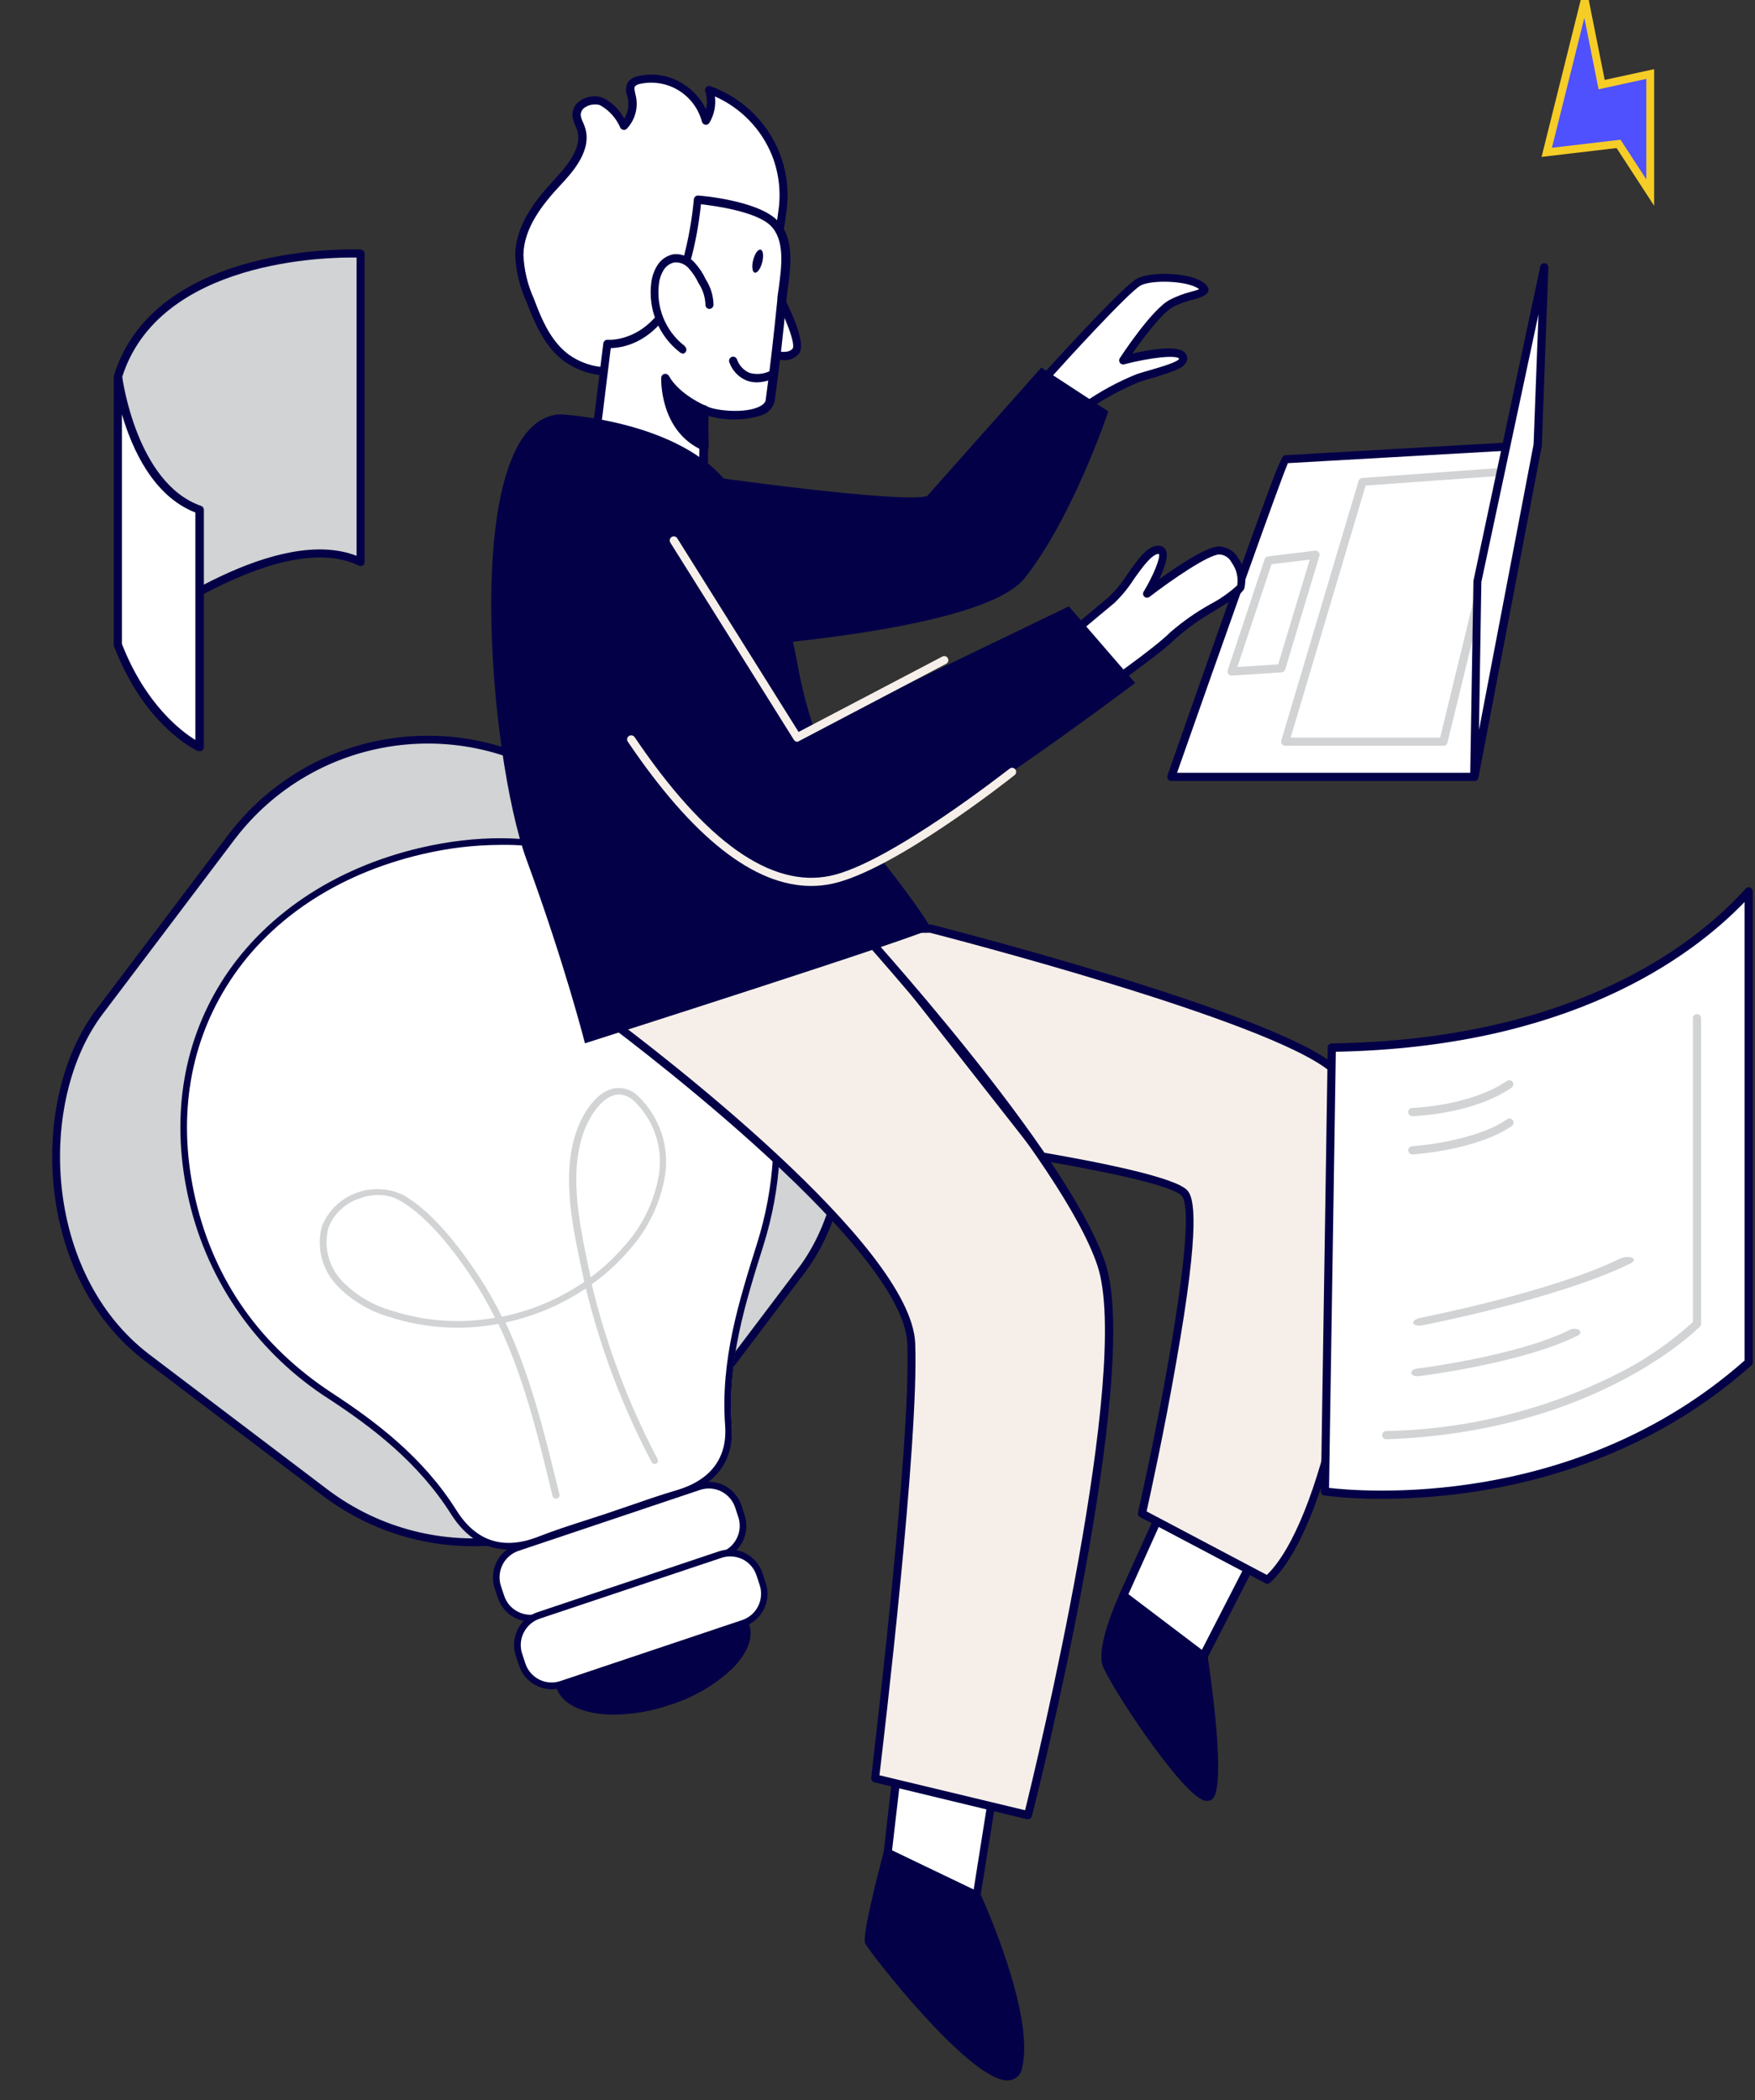 <svg width="224" height="268" viewBox="0 0 224 268" fill="none" xmlns="http://www.w3.org/2000/svg">
<rect x="0" y="0" width="224" height="268" fill="#333333" stroke="none"/>
<g clip-path="url(#clip0)">
<rect x="0.097" y="0.701" width="91.394" height="90.858" rx="31.5" transform="matrix(0.797 0.604 -0.603 0.798 48.833 81.135)" fill="#D1D3D4" stroke="#040047"/>
<path d="M46.023 32.367C46.023 32.367 20.249 31.082 15.04 48.134V82.269C15.04 82.269 35.074 66.45 46.023 71.727V32.367Z" fill="#D1D3D4"/>
<path d="M15.04 82.792C14.964 82.806 14.886 82.806 14.81 82.792C14.723 82.749 14.649 82.682 14.597 82.599C14.546 82.516 14.518 82.419 14.519 82.322V48.134C14.514 48.085 14.514 48.036 14.519 47.988C19.79 30.748 45.773 31.824 46.033 31.845C46.168 31.85 46.295 31.908 46.388 32.005C46.481 32.102 46.533 32.232 46.533 32.367V71.727C46.534 71.817 46.511 71.906 46.467 71.984C46.423 72.063 46.36 72.129 46.283 72.176C46.207 72.22 46.121 72.243 46.033 72.243C45.945 72.243 45.859 72.22 45.783 72.176C35.251 67.077 15.571 82.499 15.342 82.625C15.266 82.717 15.158 82.777 15.04 82.792ZM15.56 48.218V81.214C19.457 78.299 35.48 67.014 45.512 70.933V32.869C41.949 32.796 20.248 33.109 15.56 48.218Z" fill="#040047"/>
<path d="M77.831 193.482C74.949 194.433 72.025 195.274 69.211 196.378C64.518 198.222 60.71 196.948 58.16 192.871C54.164 186.56 48.613 182.16 42.433 178.125C33.362 172.18 27.131 163.788 24.666 153.188C19.65 131.843 32.096 113.743 54.088 108.681C86.536 101.232 106.334 130.765 97.442 158.794C95.037 166.379 92.784 173.734 93.379 181.795C93.71 186.279 91.262 189.159 86.884 190.45C83.841 191.376 80.849 192.471 77.831 193.482Z" fill="white"/>
<path d="M64.941 197.745C61.952 197.745 59.438 196.212 57.551 193.198C53.318 186.515 47.342 182.045 42.009 178.546C32.996 172.805 26.581 163.739 24.139 153.293C21.778 143.153 23.174 133.524 28.177 125.444C33.468 116.93 42.568 110.758 53.758 108.17C67.929 104.892 80.609 108.399 89.464 118.054C99.037 128.484 102.085 144.167 97.429 158.972C95.152 166.209 92.799 173.693 93.4 181.866C93.73 186.421 91.394 189.529 86.628 190.985C84.554 191.598 82.463 192.321 80.44 193.02L77.613 193.982L74.989 194.833C73.025 195.463 70.993 196.119 69.063 196.885C67.754 197.427 66.356 197.719 64.941 197.745ZM63.832 107.821C60.502 107.837 57.186 108.231 53.945 108.995C42.94 111.55 34.069 117.509 28.897 125.896C24.012 133.78 22.65 143.187 24.96 153.098C27.381 163.468 33.273 171.828 42.474 177.831C47.884 181.381 53.987 185.927 58.262 192.747C60.759 196.723 64.28 197.855 68.741 196.093C70.714 195.318 72.754 194.663 74.734 194.024L77.35 193.173L80.169 192.211C82.192 191.513 84.291 190.78 86.391 190.167C90.725 188.882 92.85 186.038 92.553 181.934C91.935 173.591 94.323 166.03 96.617 158.717C101.188 144.243 98.208 128.841 88.846 118.633C85.676 115.152 81.806 112.387 77.494 110.523C73.182 108.659 68.525 107.738 63.832 107.821Z" fill="#040047"/>
<path d="M89.222 189.833L66.021 197.601C63.945 198.296 62.824 200.547 63.517 202.628L63.92 203.839C64.613 205.921 66.857 207.045 68.933 206.35L92.134 198.582C94.21 197.888 95.331 195.637 94.638 193.555L94.235 192.344C93.542 190.263 91.298 189.138 89.222 189.833Z" fill="white"/>
<path d="M67.698 206.93C66.778 206.933 65.881 206.644 65.135 206.102C64.389 205.561 63.832 204.796 63.544 203.917L63.137 202.697C62.772 201.587 62.859 200.376 63.378 199.33C63.898 198.284 64.808 197.488 65.909 197.116L89.084 189.324C90.188 188.956 91.392 189.043 92.433 189.566C93.473 190.089 94.265 191.005 94.637 192.115L95.035 193.327C95.403 194.438 95.318 195.651 94.798 196.699C94.278 197.747 93.367 198.545 92.263 198.916L69.088 206.691C68.64 206.845 68.171 206.926 67.698 206.93ZM90.475 189.956C90.095 189.956 89.717 190.017 89.356 190.135L66.147 197.926C65.265 198.233 64.54 198.878 64.127 199.719C63.715 200.561 63.648 201.533 63.943 202.424L64.35 203.636C64.494 204.08 64.725 204.491 65.029 204.844C65.333 205.197 65.705 205.486 66.121 205.692C66.537 205.903 66.99 206.029 67.454 206.063C67.918 206.096 68.384 206.037 68.825 205.889L92 198.097C92.441 197.949 92.848 197.714 93.198 197.408C93.549 197.101 93.835 196.728 94.042 196.309C94.249 195.891 94.373 195.435 94.405 194.969C94.437 194.503 94.377 194.034 94.23 193.591L93.831 192.379C93.594 191.673 93.142 191.059 92.54 190.624C91.938 190.189 91.216 189.956 90.475 189.956Z" fill="#040047"/>
<path d="M92.142 198.59L68.941 206.358C66.865 207.053 65.744 209.304 66.437 211.386L66.84 212.596C67.533 214.678 69.777 215.802 71.853 215.107L95.054 207.34C97.129 206.645 98.25 204.394 97.557 202.312L97.154 201.101C96.462 199.02 94.217 197.896 92.142 198.59Z" fill="white"/>
<path d="M70.403 215.575C69.484 215.57 68.589 215.277 67.844 214.736C67.099 214.195 66.54 213.434 66.247 212.559L65.848 211.349C65.657 210.795 65.58 210.207 65.621 209.621C65.662 209.036 65.82 208.464 66.086 207.942C66.338 207.419 66.693 206.954 67.131 206.574C67.569 206.195 68.079 205.909 68.63 205.735L91.822 197.957C92.924 197.6 94.122 197.696 95.154 198.225C96.186 198.753 96.967 199.671 97.327 200.777L97.725 201.995C97.91 202.543 97.985 203.123 97.946 203.7C97.907 204.277 97.754 204.841 97.497 205.359C97.24 205.877 96.884 206.339 96.448 206.717C96.013 207.096 95.507 207.385 94.96 207.567L71.769 215.345C71.328 215.493 70.868 215.571 70.403 215.575ZM93.204 198.622C92.82 198.621 92.439 198.684 92.076 198.809L68.885 206.57C67.995 206.872 67.26 207.515 66.841 208.359C66.63 208.775 66.506 209.229 66.474 209.695C66.442 210.16 66.503 210.627 66.654 211.068L67.053 212.278C67.198 212.722 67.43 213.133 67.734 213.486C68.039 213.84 68.41 214.13 68.826 214.339C69.242 214.548 69.696 214.672 70.16 214.704C70.624 214.737 71.09 214.676 71.531 214.527L94.723 206.749C95.164 206.602 95.572 206.369 95.923 206.062C96.274 205.756 96.562 205.384 96.769 204.966C96.977 204.548 97.1 204.093 97.131 203.627C97.163 203.161 97.102 202.693 96.954 202.251L96.555 201.041C96.409 200.598 96.177 200.189 95.873 199.837C95.568 199.484 95.198 199.196 94.782 198.988C94.291 198.746 93.751 198.621 93.204 198.622Z" fill="#040047"/>
<path d="M95.633 207.47C96.74 210.663 92.201 214.975 85.595 217.107C78.988 219.238 72.647 218.374 71.54 215.189L95.633 207.47Z" fill="#040047"/>
<path d="M78.381 218.816C77.669 218.821 76.959 218.773 76.255 218.673C73.468 218.278 71.605 217.108 71.02 215.375C70.987 215.268 70.997 215.152 71.048 215.052C71.098 214.952 71.185 214.874 71.291 214.836L95.076 206.951C95.181 206.916 95.296 206.924 95.396 206.973C95.496 207.022 95.573 207.108 95.609 207.212C96.194 208.954 95.423 210.999 93.432 212.976C91.152 215.097 88.419 216.676 85.436 217.596C83.165 218.374 80.783 218.786 78.381 218.816ZM71.994 215.493C72.612 216.704 74.146 217.529 76.373 217.84C79.346 218.089 82.338 217.734 85.167 216.797C87.996 215.859 90.604 214.359 92.831 212.387C94.415 210.805 95.143 209.232 94.906 207.894L71.994 215.493Z" fill="#040047"/>
<path d="M70.954 191.261C70.858 191.259 70.766 191.227 70.691 191.169C70.615 191.111 70.561 191.031 70.535 190.94L70.322 190.094C68.615 182.963 66.789 175.638 63.614 168.947C59.019 169.815 54.276 169.525 49.824 168.101C47.22 167.379 44.861 165.973 42.997 164.033C42.054 163.038 41.384 161.821 41.051 160.497C40.718 159.173 40.733 157.787 41.094 156.47C41.483 155.513 42.067 154.646 42.809 153.921C43.55 153.196 44.434 152.63 45.405 152.258C46.376 151.885 47.414 151.714 48.454 151.755C49.495 151.795 50.516 152.047 51.454 152.495C54.526 154.254 57.811 157.807 61.233 163.051C62.277 164.653 63.221 166.317 64.058 168.034C67.831 167.273 71.408 165.759 74.572 163.584C74.504 163.28 74.435 162.984 74.376 162.679L74.222 161.935C72.993 156.166 71.474 148.985 73.992 143.326C74.393 142.412 75.903 139.409 78.318 138.91C78.895 138.803 79.489 138.842 80.047 139.022C80.605 139.202 81.108 139.519 81.51 139.942C82.837 141.235 83.834 142.822 84.42 144.572C85.006 146.322 85.164 148.186 84.881 150.008C84.287 153.609 82.658 156.963 80.187 159.668C78.806 161.253 77.242 162.673 75.528 163.897C77.387 171.649 80.211 179.141 83.933 186.203C83.96 186.253 83.976 186.307 83.981 186.363C83.986 186.419 83.979 186.476 83.962 186.529C83.944 186.583 83.916 186.633 83.879 186.675C83.842 186.718 83.796 186.753 83.746 186.778C83.644 186.826 83.529 186.833 83.422 186.799C83.316 186.764 83.227 186.69 83.174 186.592C79.473 179.569 76.653 172.124 74.777 164.422C71.67 166.509 68.188 167.985 64.519 168.769C67.668 175.46 69.46 182.752 71.192 189.857L71.414 190.703C71.44 190.812 71.421 190.926 71.362 191.021C71.303 191.116 71.208 191.184 71.099 191.21L70.954 191.261ZM48.305 152.503C47.428 152.509 46.56 152.675 45.745 152.994C44.873 153.293 44.079 153.778 43.419 154.416C42.758 155.053 42.247 155.827 41.922 156.682C41.608 157.861 41.6 159.1 41.899 160.283C42.197 161.466 42.792 162.555 43.628 163.449C45.381 165.269 47.594 166.59 50.037 167.272C54.276 168.64 58.791 168.948 63.179 168.169C62.381 166.557 61.489 164.992 60.508 163.483C57.163 158.357 53.971 154.897 51.019 153.197C50.19 152.737 49.255 152.498 48.305 152.503ZM79.026 139.672C78.869 139.673 78.712 139.688 78.557 139.714C76.961 140.052 75.587 141.964 74.836 143.647C72.438 149.035 73.923 156.064 75.118 161.723L75.28 162.459C75.28 162.645 75.357 162.823 75.391 163.009C76.938 161.866 78.352 160.555 79.607 159.101C81.971 156.522 83.532 153.32 84.104 149.881C84.365 148.198 84.22 146.478 83.682 144.86C83.143 143.243 82.227 141.775 81.006 140.577C80.486 140.037 79.778 139.714 79.026 139.672Z" fill="#D1D3D4"/>
<path d="M164.038 58.604C163.726 58.604 149.453 99.144 149.453 99.144H188.166L196.271 56.765L164.038 58.604Z" fill="white"/>
<path d="M188.166 99.666H149.495C149.413 99.666 149.332 99.646 149.26 99.608C149.187 99.57 149.125 99.514 149.078 99.447C149.028 99.379 148.995 99.299 148.982 99.216C148.97 99.132 148.977 99.046 149.005 98.966C163.184 58.562 163.517 58.092 164.017 58.092L196.251 56.253C196.329 56.249 196.407 56.263 196.479 56.294C196.551 56.325 196.616 56.371 196.667 56.43C196.718 56.491 196.755 56.561 196.776 56.636C196.798 56.712 196.803 56.791 196.792 56.869L188.687 99.238C188.667 99.361 188.603 99.472 188.507 99.55C188.411 99.629 188.29 99.671 188.166 99.666ZM150.234 98.621H187.739L195.636 57.329L164.382 59.105C163.288 61.634 155.537 83.523 150.234 98.621Z" fill="#040047"/>
<path d="M157.204 86.219C157.124 86.22 157.045 86.203 156.972 86.169C156.9 86.134 156.837 86.084 156.787 86.02C156.735 85.951 156.701 85.871 156.686 85.785C156.672 85.7 156.678 85.612 156.704 85.529L161.413 71.361C161.441 71.266 161.497 71.182 161.573 71.119C161.649 71.055 161.742 71.016 161.84 71.006L167.841 70.275C167.926 70.262 168.013 70.272 168.093 70.303C168.174 70.334 168.244 70.386 168.299 70.452C168.356 70.519 168.396 70.599 168.414 70.684C168.432 70.77 168.428 70.859 168.403 70.943L164.038 85.435C164.008 85.538 163.946 85.628 163.862 85.694C163.778 85.759 163.676 85.797 163.569 85.801L157.235 86.219H157.204ZM162.298 71.999L157.933 85.122L163.142 84.788L167.174 71.413L162.298 71.999Z" fill="#D1D3D4"/>
<path d="M184.218 95.173H164.038C163.957 95.175 163.877 95.157 163.804 95.12C163.731 95.084 163.669 95.03 163.621 94.964C163.571 94.9 163.536 94.825 163.522 94.745C163.507 94.665 163.513 94.582 163.538 94.504L173.404 61.362C173.437 61.261 173.499 61.172 173.583 61.107C173.666 61.042 173.767 61.003 173.873 60.996L192.625 59.638C192.706 59.633 192.787 59.647 192.861 59.68C192.936 59.713 193.001 59.763 193.052 59.826C193.108 59.887 193.147 59.961 193.167 60.041C193.187 60.121 193.187 60.205 193.167 60.285L184.749 94.766C184.721 94.884 184.652 94.99 184.555 95.064C184.459 95.138 184.34 95.177 184.218 95.173ZM164.736 94.128H183.812L191.958 60.693L174.3 61.968L164.736 94.128Z" fill="#D1D3D4"/>
<path d="M135.388 82.123C135.388 82.123 139.868 78.351 141.941 76.638C144.015 74.924 146.015 70.222 147.89 70.243C149.765 70.264 146.411 75.854 146.411 75.854C146.411 75.854 153.38 70.494 155.547 70.337C157.714 70.18 158.933 73.848 158.391 74.987C157.85 76.126 151.943 78.905 149.755 81.099C147.567 83.293 140.379 88.204 140.379 88.204" fill="white"/>
<path d="M140.42 88.674C140.307 88.676 140.196 88.641 140.105 88.574C140.013 88.507 139.946 88.413 139.913 88.304C139.88 88.195 139.883 88.079 139.922 87.972C139.961 87.865 140.034 87.775 140.129 87.713C140.202 87.713 147.265 82.813 149.39 80.671C150.967 79.309 152.678 78.112 154.495 77.097C155.733 76.451 156.882 75.647 157.912 74.704C157.992 74.197 157.97 73.68 157.849 73.181C157.727 72.682 157.508 72.213 157.204 71.8C157.057 71.494 156.828 71.234 156.543 71.05C156.258 70.865 155.928 70.763 155.589 70.755C154.11 70.859 149.484 74.046 146.734 76.157C146.64 76.235 146.522 76.278 146.4 76.278C146.279 76.278 146.161 76.235 146.067 76.157C145.976 76.076 145.916 75.966 145.899 75.845C145.882 75.724 145.908 75.602 145.973 75.499C147.234 73.409 148.161 71.1 147.911 70.682C147.036 70.682 145.827 72.364 144.786 73.816C144.065 74.961 143.208 76.014 142.233 76.951C140.15 78.665 135.691 82.436 135.691 82.436L135.013 81.642C135.013 81.642 139.504 77.86 141.566 76.146C142.467 75.272 143.261 74.294 143.931 73.231C145.223 71.382 146.452 69.637 147.838 69.637C148.027 69.631 148.214 69.676 148.379 69.768C148.544 69.86 148.681 69.995 148.776 70.159C149.192 70.933 148.63 72.51 147.953 73.921C150.234 72.28 153.87 69.835 155.464 69.741C155.98 69.731 156.49 69.861 156.939 70.116C157.388 70.372 157.76 70.744 158.017 71.194C158.428 71.752 158.712 72.394 158.849 73.075C158.986 73.756 158.972 74.458 158.808 75.133C158.485 75.802 157.214 76.606 154.995 77.964C153.268 78.951 151.642 80.106 150.14 81.412C147.942 83.617 141.025 88.382 140.764 88.58C140.665 88.654 140.543 88.687 140.42 88.674Z" fill="#040047"/>
<path d="M138.253 52.083C140.443 50.542 142.798 49.252 145.275 48.238C148.119 47.298 151.724 46.66 150.911 45.449C150.099 44.236 143.348 45.992 143.348 45.992C143.348 45.992 147.286 39.942 149.494 38.74C151.703 37.539 154.87 37.633 153.307 36.484C151.745 35.334 147.057 35.157 145.379 36.003C143.702 36.849 134.263 47.256 133.784 47.81C133.305 48.364 138.253 52.083 138.253 52.083Z" fill="white"/>
<path d="M138.253 52.606C138.141 52.606 138.031 52.57 137.941 52.501C135.857 50.934 133.326 48.865 133.232 47.987C133.22 47.894 133.228 47.8 133.255 47.71C133.281 47.62 133.327 47.536 133.388 47.465C133.482 47.361 143.317 36.473 145.14 35.543C146.963 34.613 151.839 34.76 153.62 36.066C153.818 36.212 154.339 36.599 154.235 37.111C154.131 37.623 153.38 37.946 152.255 38.249C151.382 38.453 150.536 38.758 149.734 39.158C148.328 39.921 145.942 43.098 144.525 45.114C146.952 44.571 150.568 43.975 151.328 45.114C151.43 45.252 151.497 45.412 151.522 45.582C151.547 45.751 151.531 45.924 151.474 46.086C151.161 46.964 149.755 47.413 147.307 48.176C146.682 48.353 146.036 48.541 145.421 48.74C142.999 49.746 140.693 51.014 138.545 52.522C138.458 52.577 138.357 52.606 138.253 52.606ZM134.336 47.977C135.528 49.265 136.847 50.427 138.274 51.446C140.404 49.952 142.697 48.708 145.108 47.737C145.734 47.538 146.39 47.34 147.036 47.162C148.276 46.796 150.359 46.19 150.505 45.772C150.099 45.271 146.827 45.626 143.483 46.493C143.382 46.52 143.275 46.515 143.177 46.479C143.078 46.444 142.993 46.38 142.931 46.295C142.872 46.207 142.84 46.103 142.84 45.997C142.84 45.891 142.872 45.787 142.931 45.699C143.098 45.449 146.963 39.524 149.265 38.281C150.136 37.83 151.055 37.479 152.005 37.236C152.359 37.142 152.818 37.017 153.047 36.912L152.995 36.86C151.557 35.815 147.057 35.679 145.609 36.421C144.16 37.163 135.764 46.368 134.336 47.977Z" fill="#040047"/>
<path d="M89.935 60.735C89.935 60.735 114.594 64.256 118.324 63.316L132.909 46.911L141.462 52.501C141.462 52.501 136.962 65.98 130.794 73.764C124.627 81.548 84.278 83.23 84.278 83.23L89.935 60.735Z" fill="#040047"/>
<path d="M143.379 203.608C143.379 203.608 140.535 209.773 141.181 212.228C141.827 214.684 152.839 230.983 154.433 229.144C156.027 227.305 153.62 211.382 153.62 211.382L143.379 203.608Z" fill="#040047"/>
<path d="M154.099 229.813H153.807C150.755 229.092 141.202 214.38 140.681 212.395C140.014 209.825 142.608 204.036 142.91 203.42C142.943 203.35 142.991 203.289 143.051 203.24C143.11 203.191 143.18 203.156 143.254 203.138C143.329 203.118 143.407 203.115 143.482 203.129C143.558 203.144 143.63 203.175 143.692 203.221L153.933 210.953C153.986 210.993 154.032 211.042 154.066 211.1C154.1 211.157 154.122 211.221 154.13 211.288C154.537 213.994 156.485 227.598 154.818 229.52C154.727 229.619 154.615 229.696 154.491 229.747C154.367 229.797 154.233 229.82 154.099 229.813ZM143.587 204.371C142.723 206.377 141.243 210.379 141.681 212.061C142.41 214.83 152.339 228.726 154.078 228.726C154.995 227.681 154.078 218.111 153.12 211.58L143.587 204.371Z" fill="#040047"/>
<path d="M149.182 190.809L143.379 203.608L153.62 211.34L161.298 196.367L149.182 190.809Z" fill="white"/>
<path d="M153.62 211.862C153.508 211.86 153.399 211.823 153.307 211.758L143.067 204.026C142.971 203.954 142.903 203.852 142.873 203.736C142.843 203.621 142.852 203.498 142.9 203.389L148.703 190.589C148.765 190.464 148.873 190.366 149.005 190.318C149.132 190.265 149.274 190.265 149.401 190.318L161.517 195.876C161.581 195.905 161.64 195.947 161.688 195.999C161.736 196.051 161.774 196.112 161.798 196.179C161.85 196.31 161.85 196.456 161.798 196.587L154.12 211.559C154.087 211.63 154.037 211.691 153.976 211.738C153.914 211.785 153.842 211.817 153.766 211.831L153.62 211.862ZM144.025 203.441L153.401 210.546L160.558 196.608L149.411 191.498L144.025 203.441Z" fill="#040047"/>
<path d="M118.782 118.515C118.782 118.515 161.611 129.413 170.018 136.278C178.425 143.142 171.966 192.512 161.777 201.602L145.754 193.149C145.754 193.149 154.297 155.325 151.161 152.212C148.026 149.098 112.688 144.532 112.688 144.532L89.58 118.609L118.782 118.515Z" fill="#F6EFE9"/>
<path d="M161.777 202.124C161.693 202.125 161.611 202.103 161.538 202.062L145.515 193.609C145.413 193.556 145.331 193.472 145.282 193.368C145.233 193.264 145.22 193.147 145.244 193.034C148.525 178.521 152.932 154.699 150.797 152.578C148.317 150.122 122.397 146.308 112.625 145.044C112.5 145.032 112.384 144.972 112.302 144.877L89.195 118.954C89.127 118.881 89.082 118.79 89.066 118.691C89.049 118.593 89.061 118.492 89.101 118.4C89.143 118.308 89.21 118.229 89.295 118.173C89.38 118.118 89.479 118.088 89.58 118.087L118.751 117.993H118.886C120.636 118.442 161.923 129.006 170.33 135.86C173.456 138.399 174.248 145.755 174.373 151.48C174.758 169.055 169.372 195.49 162.1 201.978C162.015 202.067 161.9 202.119 161.777 202.124ZM146.348 192.878L161.694 200.986C168.632 194.267 173.727 168.658 173.352 151.533C173.185 143.749 171.883 138.472 169.695 136.685C161.621 130.092 120.595 119.529 118.72 119.038L90.737 119.142L112.948 144.052C117.386 144.626 148.369 148.753 151.495 151.857C152.411 152.766 153.276 156.036 150.109 173.945C148.619 182.565 146.765 190.986 146.348 192.878Z" fill="#040047"/>
<path d="M114.646 224.651L113.302 236.448L124.658 241.902L127.242 225.623L114.646 224.651Z" fill="white"/>
<path d="M124.658 242.425C124.582 242.439 124.504 242.439 124.429 242.425L113.073 236.97C112.976 236.922 112.896 236.845 112.844 236.75C112.792 236.655 112.77 236.546 112.781 236.438L114.125 224.641C114.13 224.573 114.149 224.507 114.181 224.447C114.212 224.386 114.255 224.333 114.308 224.29C114.361 224.247 114.421 224.215 114.487 224.196C114.552 224.178 114.62 224.173 114.688 224.181L127.283 225.153C127.355 225.158 127.424 225.178 127.487 225.213C127.55 225.247 127.605 225.294 127.648 225.352C127.695 225.407 127.729 225.473 127.747 225.543C127.765 225.614 127.767 225.688 127.752 225.759L125.137 241.986C125.125 242.066 125.095 242.142 125.048 242.207C125 242.273 124.938 242.326 124.866 242.362C124.802 242.398 124.731 242.42 124.658 242.425ZM113.854 236.155L124.272 241.15L126.658 226.114L115.125 225.226L113.854 236.155Z" fill="#040047"/>
<path d="M76.881 129.559C76.881 129.559 115.771 158.105 116.292 171.448C116.813 184.79 111.677 226.95 111.677 226.95L131.221 231.642C131.221 231.642 145.338 175.617 140.597 161.333C135.857 147.05 108.468 117.251 108.468 117.251L76.881 129.559Z" fill="#F6EFE9"/>
<path d="M131.221 232.164H131.096L111.594 227.452C111.469 227.424 111.36 227.351 111.287 227.246C111.214 227.142 111.182 227.014 111.198 226.887C111.198 226.469 116.323 184.602 115.803 171.458C115.303 158.523 76.985 130.259 76.6 129.977C76.526 129.92 76.469 129.844 76.433 129.758C76.396 129.673 76.382 129.579 76.391 129.486C76.406 129.394 76.445 129.306 76.503 129.233C76.561 129.16 76.638 129.103 76.725 129.068L108.302 116.77C108.398 116.73 108.505 116.72 108.608 116.742C108.71 116.765 108.804 116.818 108.875 116.896C109.989 118.118 136.326 146.946 141.077 161.166C145.827 175.386 132.336 229.479 131.7 231.767C131.674 231.876 131.613 231.973 131.526 232.045C131.44 232.116 131.333 232.158 131.221 232.164ZM112.25 226.553L130.836 231.014C132.221 225.424 144.504 174.77 140.066 161.5C135.628 148.231 111.021 120.835 108.312 117.867L77.944 129.695C83.548 133.874 116.323 158.867 116.813 171.426C117.303 183.986 112.802 221.914 112.25 226.553Z" fill="#040047"/>
<path d="M76.547 47.329C75.02 47.136 73.564 46.569 72.307 45.678C69.942 43.944 68.724 41.071 67.671 38.364C66.843 36.528 66.376 34.548 66.296 32.534C66.369 28.982 68.724 25.92 71.141 23.329C72.953 21.386 75.016 18.909 74.151 16.391C73.892 15.869 73.706 15.314 73.599 14.74C73.537 13.309 75.454 12.473 76.787 13.016C78.059 13.715 79.063 14.818 79.642 16.151C80.103 15.666 80.439 15.076 80.621 14.431C80.802 13.787 80.824 13.107 80.683 12.452C80.569 11.919 80.35 11.345 80.621 10.885C80.857 10.57 81.203 10.358 81.59 10.289C83.412 9.884 85.32 10.202 86.914 11.176C88.508 12.149 89.665 13.704 90.143 15.513C90.489 14.923 90.705 14.265 90.777 13.584C90.849 12.903 90.775 12.214 90.56 11.564C93.709 12.656 96.374 14.825 98.088 17.691C99.802 20.557 100.457 23.936 99.936 27.237C99.608 29.668 98.975 32.049 98.05 34.321C97.598 35.087 96.987 35.746 96.258 36.254C91.404 40.318 89.216 45.448 82.653 46.943C80.656 47.433 78.589 47.564 76.547 47.329Z" fill="white"/>
<path d="M78.433 47.977C77.778 47.979 77.124 47.937 76.475 47.852C74.862 47.649 73.326 47.046 72.005 46.096C69.557 44.299 68.286 41.363 67.192 38.511C66.322 36.616 65.834 34.567 65.755 32.482C65.838 28.7 68.317 25.534 70.745 22.932C72.672 20.842 74.37 18.638 73.641 16.527C73.579 16.36 73.516 16.203 73.443 16.047C73.233 15.632 73.102 15.182 73.058 14.72C73.049 14.351 73.134 13.987 73.305 13.662C73.477 13.336 73.729 13.06 74.037 12.86C74.457 12.567 74.942 12.38 75.45 12.314C75.957 12.249 76.473 12.307 76.954 12.484C78.125 13.057 79.079 13.995 79.673 15.158C80.154 14.363 80.315 13.414 80.121 12.505L80.058 12.275C79.951 11.998 79.9 11.704 79.909 11.407C79.918 11.111 79.987 10.82 80.111 10.551C80.416 10.115 80.88 9.819 81.402 9.725C82.368 9.491 83.371 9.453 84.352 9.615C85.333 9.776 86.271 10.134 87.112 10.665C88.413 11.442 89.457 12.587 90.112 13.957C90.292 13.196 90.256 12.399 90.008 11.658C89.977 11.565 89.972 11.466 89.995 11.371C90.018 11.276 90.067 11.189 90.136 11.12C90.206 11.052 90.293 11.004 90.388 10.983C90.483 10.962 90.582 10.967 90.674 11C92.659 11.71 94.471 12.834 95.991 14.298C97.51 15.762 98.702 17.534 99.488 19.494C100.459 21.948 100.754 24.619 100.342 27.226C100.052 29.733 99.439 32.191 98.519 34.54C98.067 35.33 97.453 36.014 96.717 36.547L96.592 36.651C95.155 37.906 93.805 39.257 92.55 40.695C89.893 43.62 87.341 46.389 82.767 47.444C81.346 47.779 79.893 47.958 78.433 47.977ZM75.902 13.33C75.46 13.329 75.029 13.46 74.662 13.706C74.496 13.808 74.359 13.951 74.265 14.121C74.17 14.291 74.12 14.483 74.12 14.678C74.163 15.01 74.265 15.332 74.422 15.629C74.495 15.817 74.579 15.994 74.641 16.182C75.683 19.181 72.974 22.086 71.516 23.643C69.224 26.098 66.88 29.076 66.807 32.503C66.885 34.45 67.341 36.363 68.151 38.135C69.192 40.956 70.391 43.631 72.61 45.261C73.794 46.104 75.169 46.639 76.61 46.817C78.593 47.046 80.601 46.915 82.538 46.431C86.841 45.449 89.247 42.805 91.789 39.995C93.082 38.508 94.474 37.111 95.956 35.815L96.081 35.711C96.697 35.269 97.218 34.708 97.613 34.06C98.465 31.797 99.042 29.44 99.332 27.038C99.712 24.614 99.438 22.132 98.54 19.85C97.183 16.477 94.566 13.77 91.247 12.306C91.399 13.479 91.149 14.669 90.539 15.681C90.484 15.768 90.405 15.837 90.312 15.88C90.218 15.922 90.114 15.935 90.013 15.919C89.912 15.902 89.818 15.855 89.743 15.785C89.668 15.715 89.615 15.624 89.591 15.524C89.144 13.855 88.072 12.424 86.6 11.527C85.127 10.63 83.366 10.336 81.684 10.707C81.43 10.738 81.197 10.86 81.027 11.052C80.902 11.261 81.027 11.606 81.09 11.982L81.152 12.233C81.319 12.969 81.303 13.736 81.105 14.465C80.907 15.194 80.533 15.862 80.017 16.412C79.964 16.474 79.895 16.521 79.819 16.549C79.742 16.576 79.659 16.583 79.579 16.569C79.498 16.562 79.42 16.535 79.351 16.492C79.282 16.448 79.225 16.389 79.183 16.318C78.663 15.091 77.751 14.073 76.589 13.424C76.368 13.35 76.135 13.318 75.902 13.33Z" fill="#040047"/>
<path d="M98.915 36.892C98.915 36.892 102.551 43.61 101.572 44.853C100.592 46.097 97.79 44.968 97.79 44.968" fill="white"/>
<path d="M100.03 45.961C99.195 45.931 98.371 45.762 97.592 45.459C97.465 45.406 97.365 45.305 97.312 45.178C97.259 45.05 97.259 44.907 97.311 44.78C97.335 44.717 97.371 44.658 97.418 44.609C97.465 44.56 97.521 44.521 97.583 44.494C97.645 44.466 97.712 44.452 97.779 44.451C97.847 44.45 97.915 44.462 97.977 44.487C98.613 44.738 100.561 45.292 101.165 44.487C101.572 43.965 100.311 40.517 98.457 37.1C98.422 37.04 98.4 36.974 98.392 36.905C98.384 36.837 98.39 36.767 98.409 36.7C98.429 36.634 98.461 36.572 98.505 36.519C98.549 36.465 98.604 36.422 98.665 36.39C98.787 36.326 98.929 36.312 99.061 36.351C99.194 36.39 99.305 36.479 99.373 36.599C100.509 38.688 103.061 43.767 101.978 45.135C101.739 45.414 101.439 45.634 101.101 45.777C100.762 45.921 100.396 45.983 100.03 45.961Z" fill="#040047"/>
<path d="M98.738 28.418C101.217 30.831 100.051 35.376 99.78 38.375C99.384 42.596 98.891 46.804 98.3 50.997C97.925 53.661 91.008 53.087 89.862 52.219L89.716 61.121C89.716 61.121 87.632 65.865 82.319 62.804C77.006 59.742 75.995 56.002 75.995 56.002L77.506 43.84C77.506 43.84 82.059 44.268 85.226 39.044C88.393 33.819 89.007 25.461 89.007 25.461C89.007 25.461 96.321 26.056 98.738 28.418Z" fill="white"/>
<path d="M85.684 64.36C84.407 64.31 83.165 63.928 82.079 63.253C76.61 60.118 75.537 56.336 75.495 56.179C75.48 56.114 75.48 56.046 75.495 55.98L77.006 43.808C77.026 43.676 77.096 43.557 77.2 43.473C77.304 43.39 77.436 43.349 77.568 43.359C77.746 43.359 81.861 43.672 84.861 38.814C87.924 33.767 88.549 25.523 88.559 25.439C88.565 25.371 88.584 25.304 88.615 25.242C88.646 25.181 88.689 25.126 88.741 25.082C88.793 25.037 88.854 25.003 88.919 24.982C88.985 24.961 89.054 24.953 89.122 24.959C89.424 24.959 96.644 25.575 99.175 28.093C101.426 30.277 100.936 33.924 100.551 36.86C100.478 37.424 100.405 37.978 100.353 38.479C99.967 42.659 99.467 46.943 98.884 51.122C98.797 51.566 98.59 51.978 98.285 52.312C97.98 52.646 97.588 52.889 97.154 53.013C94.968 53.686 92.633 53.708 90.435 53.076L90.331 61.184C90.34 61.25 90.34 61.317 90.331 61.382C89.723 62.671 88.639 63.671 87.309 64.172C86.782 64.325 86.233 64.389 85.684 64.36ZM76.527 56.001C76.725 56.566 77.975 59.711 82.6 62.354C83.213 62.779 83.909 63.068 84.642 63.203C85.374 63.338 86.127 63.316 86.851 63.138C87.868 62.756 88.71 62.012 89.216 61.048L89.33 52.261C89.334 52.164 89.364 52.07 89.418 51.989C89.471 51.908 89.545 51.843 89.632 51.801C89.714 51.75 89.808 51.723 89.903 51.723C89.999 51.723 90.093 51.75 90.174 51.801C90.799 52.303 94.612 52.846 96.696 51.989C97.352 51.728 97.738 51.362 97.738 50.944C98.321 46.765 98.779 42.586 99.207 38.343C99.207 37.831 99.332 37.299 99.405 36.693C99.759 33.986 100.207 30.632 98.363 28.804C96.519 26.975 91.143 26.254 89.466 26.066C89.278 28.02 88.424 34.812 85.663 39.378C82.903 43.944 79.287 44.383 77.954 44.425L76.527 56.001Z" fill="#040047"/>
<path d="M98.457 47.841C98.457 47.841 95.029 49.576 93.581 46.044L98.457 47.841Z" fill="white"/>
<path d="M96.592 48.792C96.147 48.795 95.706 48.717 95.29 48.562C94.782 48.352 94.324 48.036 93.945 47.637C93.566 47.237 93.276 46.762 93.091 46.243C93.04 46.113 93.041 45.967 93.096 45.838C93.151 45.709 93.254 45.607 93.383 45.553C93.447 45.528 93.515 45.515 93.583 45.516C93.652 45.517 93.719 45.532 93.782 45.559C93.845 45.586 93.902 45.625 93.95 45.675C93.997 45.724 94.035 45.782 94.06 45.846C94.19 46.231 94.399 46.584 94.674 46.883C94.948 47.181 95.282 47.419 95.654 47.58C96.508 47.83 97.424 47.755 98.228 47.371C98.289 47.341 98.356 47.323 98.424 47.319C98.493 47.315 98.561 47.324 98.626 47.346C98.691 47.368 98.751 47.403 98.802 47.449C98.854 47.495 98.895 47.55 98.925 47.612C98.984 47.736 98.994 47.877 98.951 48.008C98.908 48.138 98.817 48.247 98.696 48.312C98.036 48.617 97.319 48.781 96.592 48.792Z" fill="#040047"/>
<path d="M90.612 38.898C90.582 37.83 90.258 36.792 89.674 35.899C89.329 35.139 88.872 34.434 88.32 33.809C88.039 33.508 87.695 33.273 87.314 33.119C86.932 32.966 86.522 32.898 86.111 32.921C85.75 32.978 85.405 33.112 85.099 33.314C84.794 33.516 84.535 33.781 84.34 34.091C83.947 34.723 83.708 35.439 83.642 36.181C83.439 37.757 83.652 39.359 84.261 40.826C84.87 42.293 85.853 43.574 87.111 44.54L86.903 44.268" fill="white"/>
<path d="M87.111 45.094C87.002 45.095 86.895 45.059 86.809 44.989C85.475 43.961 84.432 42.6 83.785 41.041C83.138 39.483 82.909 37.782 83.121 36.108C83.213 35.302 83.484 34.528 83.913 33.841C84.145 33.476 84.45 33.163 84.809 32.922C85.167 32.681 85.572 32.517 85.997 32.441C86.486 32.401 86.978 32.475 87.435 32.656C87.892 32.837 88.302 33.121 88.632 33.485C89.226 34.129 89.715 34.863 90.081 35.659C90.713 36.636 91.056 37.774 91.07 38.94C91.055 39.074 90.989 39.198 90.887 39.287C90.785 39.376 90.653 39.424 90.518 39.42C90.45 39.416 90.383 39.399 90.322 39.368C90.261 39.338 90.207 39.296 90.162 39.245C90.117 39.193 90.084 39.133 90.062 39.068C90.041 39.003 90.033 38.934 90.039 38.866C90.004 37.897 89.701 36.956 89.164 36.15C88.839 35.449 88.41 34.8 87.893 34.227C87.673 33.977 87.399 33.781 87.092 33.652C86.785 33.524 86.454 33.467 86.122 33.485C85.837 33.536 85.565 33.646 85.325 33.808C85.085 33.97 84.88 34.18 84.726 34.426C84.382 34.98 84.169 35.605 84.101 36.254C83.92 37.71 84.112 39.187 84.659 40.547C85.206 41.907 86.089 43.105 87.226 44.028H87.278L87.497 44.3C87.558 44.377 87.596 44.471 87.606 44.569C87.617 44.667 87.599 44.766 87.555 44.855C87.512 44.944 87.444 45.018 87.36 45.069C87.276 45.121 87.179 45.148 87.08 45.146L87.111 45.094Z" fill="#040047"/>
<path d="M89.851 52.219C89.851 52.219 86.372 50.788 84.913 48.186C84.913 48.186 84.601 54.633 89.935 56.963L89.851 52.219Z" fill="#040047"/>
<path d="M89.935 57.485C89.862 57.5 89.788 57.5 89.716 57.485C84.121 55.04 84.392 48.27 84.392 48.197C84.399 48.083 84.442 47.975 84.515 47.888C84.588 47.801 84.688 47.741 84.799 47.716C84.908 47.692 85.023 47.703 85.126 47.748C85.229 47.793 85.315 47.87 85.372 47.967C86.716 50.38 90.018 51.759 90.049 51.77C90.144 51.809 90.226 51.876 90.283 51.961C90.341 52.047 90.372 52.147 90.372 52.251L90.456 57.005C90.456 57.092 90.433 57.178 90.392 57.255C90.35 57.331 90.289 57.396 90.216 57.444C90.129 57.486 90.031 57.501 89.935 57.485ZM85.549 49.889C85.671 51.16 86.082 52.386 86.751 53.472C87.419 54.559 88.326 55.478 89.403 56.158L89.351 52.606C87.932 51.936 86.644 51.016 85.549 49.889Z" fill="#040047"/>
<path d="M97.284 33.478C97.492 32.666 97.403 31.942 97.085 31.859C96.767 31.777 96.34 32.368 96.132 33.18C95.923 33.992 96.012 34.716 96.33 34.798C96.648 34.881 97.075 34.289 97.284 33.478Z" fill="#040047"/>
<path d="M71.443 52.867C71.443 52.867 86.851 53.588 93.039 61.895C99.228 70.201 104.207 101.975 107.239 104.065C110.271 106.155 118.886 117.92 118.782 118.515C118.678 119.111 74.662 133.143 74.662 133.143C74.662 133.143 72.078 122.956 67.223 109.759C62.369 96.563 58.608 53.766 71.443 52.867Z" fill="#040047"/>
<path d="M111.385 108.788C111.307 108.786 111.231 108.767 111.161 108.733C111.09 108.699 111.029 108.649 110.979 108.589C105.969 101.902 102.542 94.159 100.957 85.947C98.686 73.116 94.435 65.322 94.394 65.249C94.326 65.128 94.309 64.985 94.346 64.852C94.383 64.719 94.472 64.606 94.591 64.538C94.652 64.505 94.718 64.484 94.786 64.477C94.854 64.469 94.923 64.475 94.989 64.495C95.055 64.514 95.116 64.546 95.17 64.59C95.223 64.633 95.267 64.686 95.3 64.747C95.3 64.82 99.675 72.751 101.978 85.759C103.533 93.799 106.889 101.381 111.792 107.931C111.878 108.038 111.919 108.175 111.905 108.311C111.892 108.448 111.825 108.574 111.719 108.662C111.625 108.741 111.508 108.785 111.385 108.788Z" fill="#040047"/>
<path d="M84.007 65.792C84.361 66.231 101.78 94.097 101.78 94.097L136.42 77.379L144.879 87.159C144.879 87.159 115.688 109.289 104.301 113.04C92.914 116.791 66.796 76 67.088 71.518C67.38 67.035 79.006 59.575 84.007 65.792Z" fill="#040047"/>
<path d="M101.78 94.661C101.691 94.662 101.604 94.64 101.525 94.598C101.447 94.556 101.381 94.495 101.332 94.421C101.332 94.421 85.788 69.585 85.549 69.23C85.483 69.113 85.463 68.976 85.495 68.846C85.527 68.716 85.607 68.604 85.719 68.531C85.832 68.459 85.967 68.433 86.098 68.457C86.229 68.482 86.346 68.557 86.424 68.665C86.622 68.968 99.915 90.189 101.926 93.407L120.282 83.784C120.404 83.722 120.546 83.709 120.676 83.751C120.807 83.792 120.916 83.882 120.98 84.004C121.013 84.065 121.033 84.132 121.04 84.2C121.046 84.269 121.039 84.339 121.019 84.405C120.999 84.471 120.965 84.532 120.921 84.585C120.877 84.639 120.823 84.682 120.762 84.714L102.009 94.557C101.943 94.61 101.864 94.646 101.78 94.661Z" fill="#F6EFE9"/>
<path d="M103.53 113.061C96.238 113.061 88.403 106.886 80.131 94.651C80.092 94.595 80.064 94.532 80.05 94.465C80.036 94.398 80.035 94.329 80.047 94.262C80.06 94.195 80.086 94.13 80.124 94.073C80.161 94.016 80.21 93.968 80.267 93.93C80.382 93.853 80.523 93.824 80.659 93.849C80.795 93.874 80.916 93.952 80.996 94.066C90.018 107.419 98.425 113.375 105.999 111.766C113.573 110.156 128.711 98.182 128.856 98.099C128.909 98.055 128.97 98.023 129.036 98.003C129.102 97.984 129.171 97.978 129.239 97.986C129.307 97.993 129.372 98.015 129.432 98.049C129.492 98.082 129.544 98.128 129.586 98.182C129.629 98.236 129.662 98.297 129.681 98.363C129.7 98.428 129.706 98.498 129.699 98.566C129.691 98.634 129.669 98.7 129.636 98.76C129.602 98.82 129.557 98.872 129.502 98.914C128.877 99.415 114.084 111.107 106.208 112.779C105.328 112.969 104.43 113.064 103.53 113.061Z" fill="#F6EFE9"/>
<path d="M113.302 236.448C113.302 236.448 110.531 246.896 110.906 247.805C111.281 248.714 128.367 270.395 129.971 263.687C131.576 256.979 124.658 241.902 124.658 241.902L113.302 236.448Z" fill="#040047"/>
<path d="M128.586 265.495C123.658 265.495 110.812 248.923 110.427 248.004C110.042 247.084 111.75 240.272 112.802 236.312C112.819 236.238 112.854 236.169 112.903 236.111C112.952 236.052 113.014 236.007 113.084 235.977C113.152 235.946 113.227 235.93 113.302 235.93C113.378 235.93 113.452 235.946 113.521 235.977L124.877 241.432C124.988 241.481 125.078 241.57 125.127 241.682C125.419 242.299 132.096 257 130.471 263.802C130.426 264.24 130.23 264.648 129.916 264.955C129.601 265.263 129.19 265.45 128.752 265.484L128.586 265.495ZM113.677 237.189C112.448 241.902 111.302 246.959 111.438 247.638C112.198 249.09 124.981 264.909 128.752 264.45C129.013 264.45 129.336 264.282 129.502 263.562C130.961 257.48 125.054 243.96 124.293 242.288L113.677 237.189Z" fill="#040047"/>
<path d="M131.68 146.266C131.6 146.267 131.522 146.249 131.451 146.212C131.38 146.176 131.319 146.123 131.273 146.058L116.48 127.198C116.433 127.144 116.398 127.082 116.376 127.014C116.354 126.946 116.346 126.874 116.353 126.803C116.36 126.732 116.381 126.663 116.416 126.601C116.45 126.539 116.497 126.484 116.553 126.44C116.61 126.397 116.674 126.365 116.743 126.348C116.812 126.33 116.884 126.327 116.954 126.338C117.024 126.349 117.091 126.375 117.151 126.413C117.211 126.451 117.263 126.502 117.303 126.561L132.086 145.42C132.171 145.528 132.21 145.666 132.195 145.803C132.179 145.94 132.11 146.065 132.003 146.152C131.911 146.225 131.797 146.265 131.68 146.266Z" fill="#040047"/>
<path d="M188.166 99.144L188.583 74.13L197.105 34.112L196.271 56.764L188.166 99.144Z" fill="white"/>
<path d="M188.166 99.666H188.114C187.984 99.65 187.865 99.588 187.778 99.489C187.692 99.391 187.644 99.264 187.645 99.133L188.062 74.119L196.594 33.997C196.624 33.871 196.699 33.76 196.804 33.685C196.91 33.61 197.039 33.576 197.167 33.589C197.298 33.605 197.418 33.67 197.503 33.771C197.588 33.871 197.632 34.001 197.626 34.133L196.792 56.785L188.687 99.238C188.667 99.36 188.603 99.471 188.507 99.55C188.411 99.629 188.29 99.67 188.166 99.666ZM196.365 40.109L189.073 74.276L188.77 93.167L195.74 56.702L196.365 40.109Z" fill="#040047"/>
<path d="M223.191 113.751C217.149 120.427 201.699 133.216 169.987 133.676L169.111 190.339C169.111 190.339 199.428 195.009 223.191 173.861V113.751Z" fill="white"/>
<path d="M176.383 191.269C173.925 191.291 171.468 191.152 169.028 190.851C168.904 190.833 168.791 190.769 168.71 190.673C168.629 190.577 168.587 190.454 168.591 190.328L169.466 133.666C169.468 133.531 169.523 133.402 169.618 133.307C169.713 133.211 169.842 133.156 169.976 133.154C200.762 132.705 216.295 120.616 222.806 113.406C222.876 113.326 222.968 113.27 223.07 113.243C223.172 113.217 223.28 113.223 223.379 113.26C223.477 113.299 223.561 113.367 223.62 113.454C223.68 113.542 223.712 113.645 223.712 113.751V173.861C223.713 173.935 223.697 174.008 223.667 174.074C223.636 174.141 223.591 174.2 223.535 174.248C206.929 189.033 186.937 191.269 176.383 191.269ZM169.632 189.879C173.466 190.328 200.959 192.804 222.671 173.621V115.109C215.607 122.423 200.011 133.666 170.497 134.22L169.632 189.879Z" fill="#040047"/>
<path d="M176.935 183.672C176.801 183.672 176.671 183.62 176.574 183.527C176.477 183.433 176.42 183.305 176.414 183.171C176.412 183.033 176.462 182.899 176.555 182.798C176.649 182.696 176.777 182.635 176.915 182.627C187.223 182.432 197.357 179.915 206.564 175.261C210.016 173.52 213.216 171.316 216.076 168.71V129.935C216.076 129.797 216.131 129.664 216.229 129.566C216.326 129.468 216.459 129.413 216.597 129.413C216.735 129.413 216.867 129.468 216.965 129.566C217.063 129.664 217.118 129.797 217.118 129.935V168.929C217.118 168.995 217.105 169.06 217.08 169.121C217.055 169.182 217.018 169.238 216.972 169.284C216.836 169.42 203.772 182.763 176.956 183.672H176.935Z" fill="#D1D3D4"/>
<path d="M180.259 147.322C180.121 147.322 179.988 147.267 179.89 147.169C179.793 147.071 179.738 146.938 179.738 146.8C179.738 146.661 179.793 146.528 179.89 146.43C179.988 146.332 180.121 146.277 180.259 146.277C180.332 146.277 188.166 145.734 192.375 142.829C192.431 142.79 192.494 142.762 192.56 142.748C192.627 142.733 192.696 142.732 192.763 142.745C192.83 142.758 192.894 142.784 192.951 142.821C193.007 142.859 193.056 142.908 193.094 142.965C193.171 143.078 193.202 143.216 193.178 143.351C193.155 143.486 193.08 143.606 192.969 143.686C188.52 146.758 180.655 147.301 180.321 147.322H180.259Z" fill="#D1D3D4"/>
<path d="M181.562 169.127C181.267 169.177 180.976 169.173 180.752 169.116C180.528 169.06 180.391 168.956 180.369 168.827C180.348 168.698 180.445 168.555 180.638 168.429C180.832 168.303 181.106 168.205 181.401 168.156C181.557 168.13 198.202 164.834 206.741 160.635C206.854 160.578 206.984 160.53 207.124 160.493C207.265 160.456 207.411 160.43 207.556 160.418C207.702 160.406 207.842 160.407 207.969 160.422C208.096 160.437 208.208 160.465 208.297 160.505C208.48 160.582 208.566 160.7 208.537 160.834C208.508 160.967 208.366 161.106 208.141 161.22C199.116 165.66 182.404 168.967 181.696 169.105L181.562 169.127Z" fill="#D1D3D4"/>
<path d="M181.02 175.628C180.796 175.648 180.576 175.614 180.409 175.536C180.242 175.458 180.142 175.341 180.131 175.211C180.12 175.081 180.198 174.948 180.349 174.842C180.5 174.737 180.711 174.666 180.936 174.647C181.055 174.637 193.756 173.025 200.369 169.705C200.456 169.661 200.556 169.626 200.664 169.603C200.771 169.58 200.883 169.569 200.993 169.572C201.103 169.574 201.209 169.59 201.304 169.617C201.4 169.645 201.483 169.684 201.549 169.732C201.684 169.827 201.745 169.953 201.717 170.082C201.69 170.212 201.578 170.336 201.404 170.426C194.415 173.937 181.663 175.553 181.122 175.619L181.02 175.628Z" fill="#D1D3D4"/>
<path d="M180.259 142.442C180.123 142.44 179.994 142.385 179.897 142.29C179.8 142.195 179.743 142.066 179.738 141.93C179.735 141.861 179.746 141.793 179.771 141.728C179.795 141.663 179.832 141.604 179.88 141.555C179.928 141.505 179.985 141.465 180.048 141.438C180.112 141.411 180.18 141.397 180.249 141.397C180.321 141.397 187.656 141.147 192.344 137.939C192.401 137.901 192.464 137.874 192.532 137.86C192.599 137.846 192.668 137.846 192.735 137.859C192.802 137.872 192.866 137.898 192.923 137.936C192.981 137.974 193.03 138.023 193.068 138.08C193.106 138.137 193.133 138.201 193.147 138.268C193.16 138.336 193.161 138.405 193.148 138.472C193.135 138.54 193.108 138.604 193.071 138.661C193.033 138.719 192.984 138.768 192.927 138.806C187.989 142.192 180.582 142.432 180.269 142.442H180.259Z" fill="#D1D3D4"/>
<path d="M15.04 48.134C15.04 48.134 16.811 62.062 25.458 65.05V95.351C25.458 95.351 18.946 92.415 15.04 82.301V48.134Z" fill="white"/>
<path d="M25.458 95.842C25.386 95.857 25.311 95.857 25.239 95.842C24.968 95.717 18.488 92.707 14.56 82.499C14.546 82.437 14.546 82.373 14.56 82.311V48.134C14.56 48.002 14.611 47.875 14.703 47.779C14.794 47.684 14.918 47.627 15.05 47.622C15.116 47.615 15.182 47.621 15.246 47.639C15.309 47.658 15.368 47.689 15.42 47.731C15.471 47.773 15.514 47.824 15.545 47.883C15.576 47.941 15.596 48.005 15.602 48.071C15.602 48.207 17.425 61.717 25.666 64.559C25.768 64.595 25.856 64.662 25.919 64.749C25.983 64.837 26.018 64.942 26.02 65.05V95.351C26.02 95.438 25.998 95.524 25.956 95.601C25.914 95.678 25.854 95.743 25.781 95.79C25.683 95.846 25.568 95.864 25.458 95.842ZM15.56 82.175C18.571 89.897 23.155 93.345 24.937 94.431V65.405C19.54 63.316 16.842 57.255 15.56 52.867V82.175Z" fill="#040047"/>
<path d="M197.419 19.442L202.271 -0.009L204.427 10.797L210.627 9.447V24.575L206.584 18.362L197.419 19.442Z" fill="#4F51FF" stroke="#F6CD26"/>
</g>
<defs>
<clipPath id="clip0">
<rect width="224" height="268" fill="white"/>
</clipPath>
</defs>
</svg>
